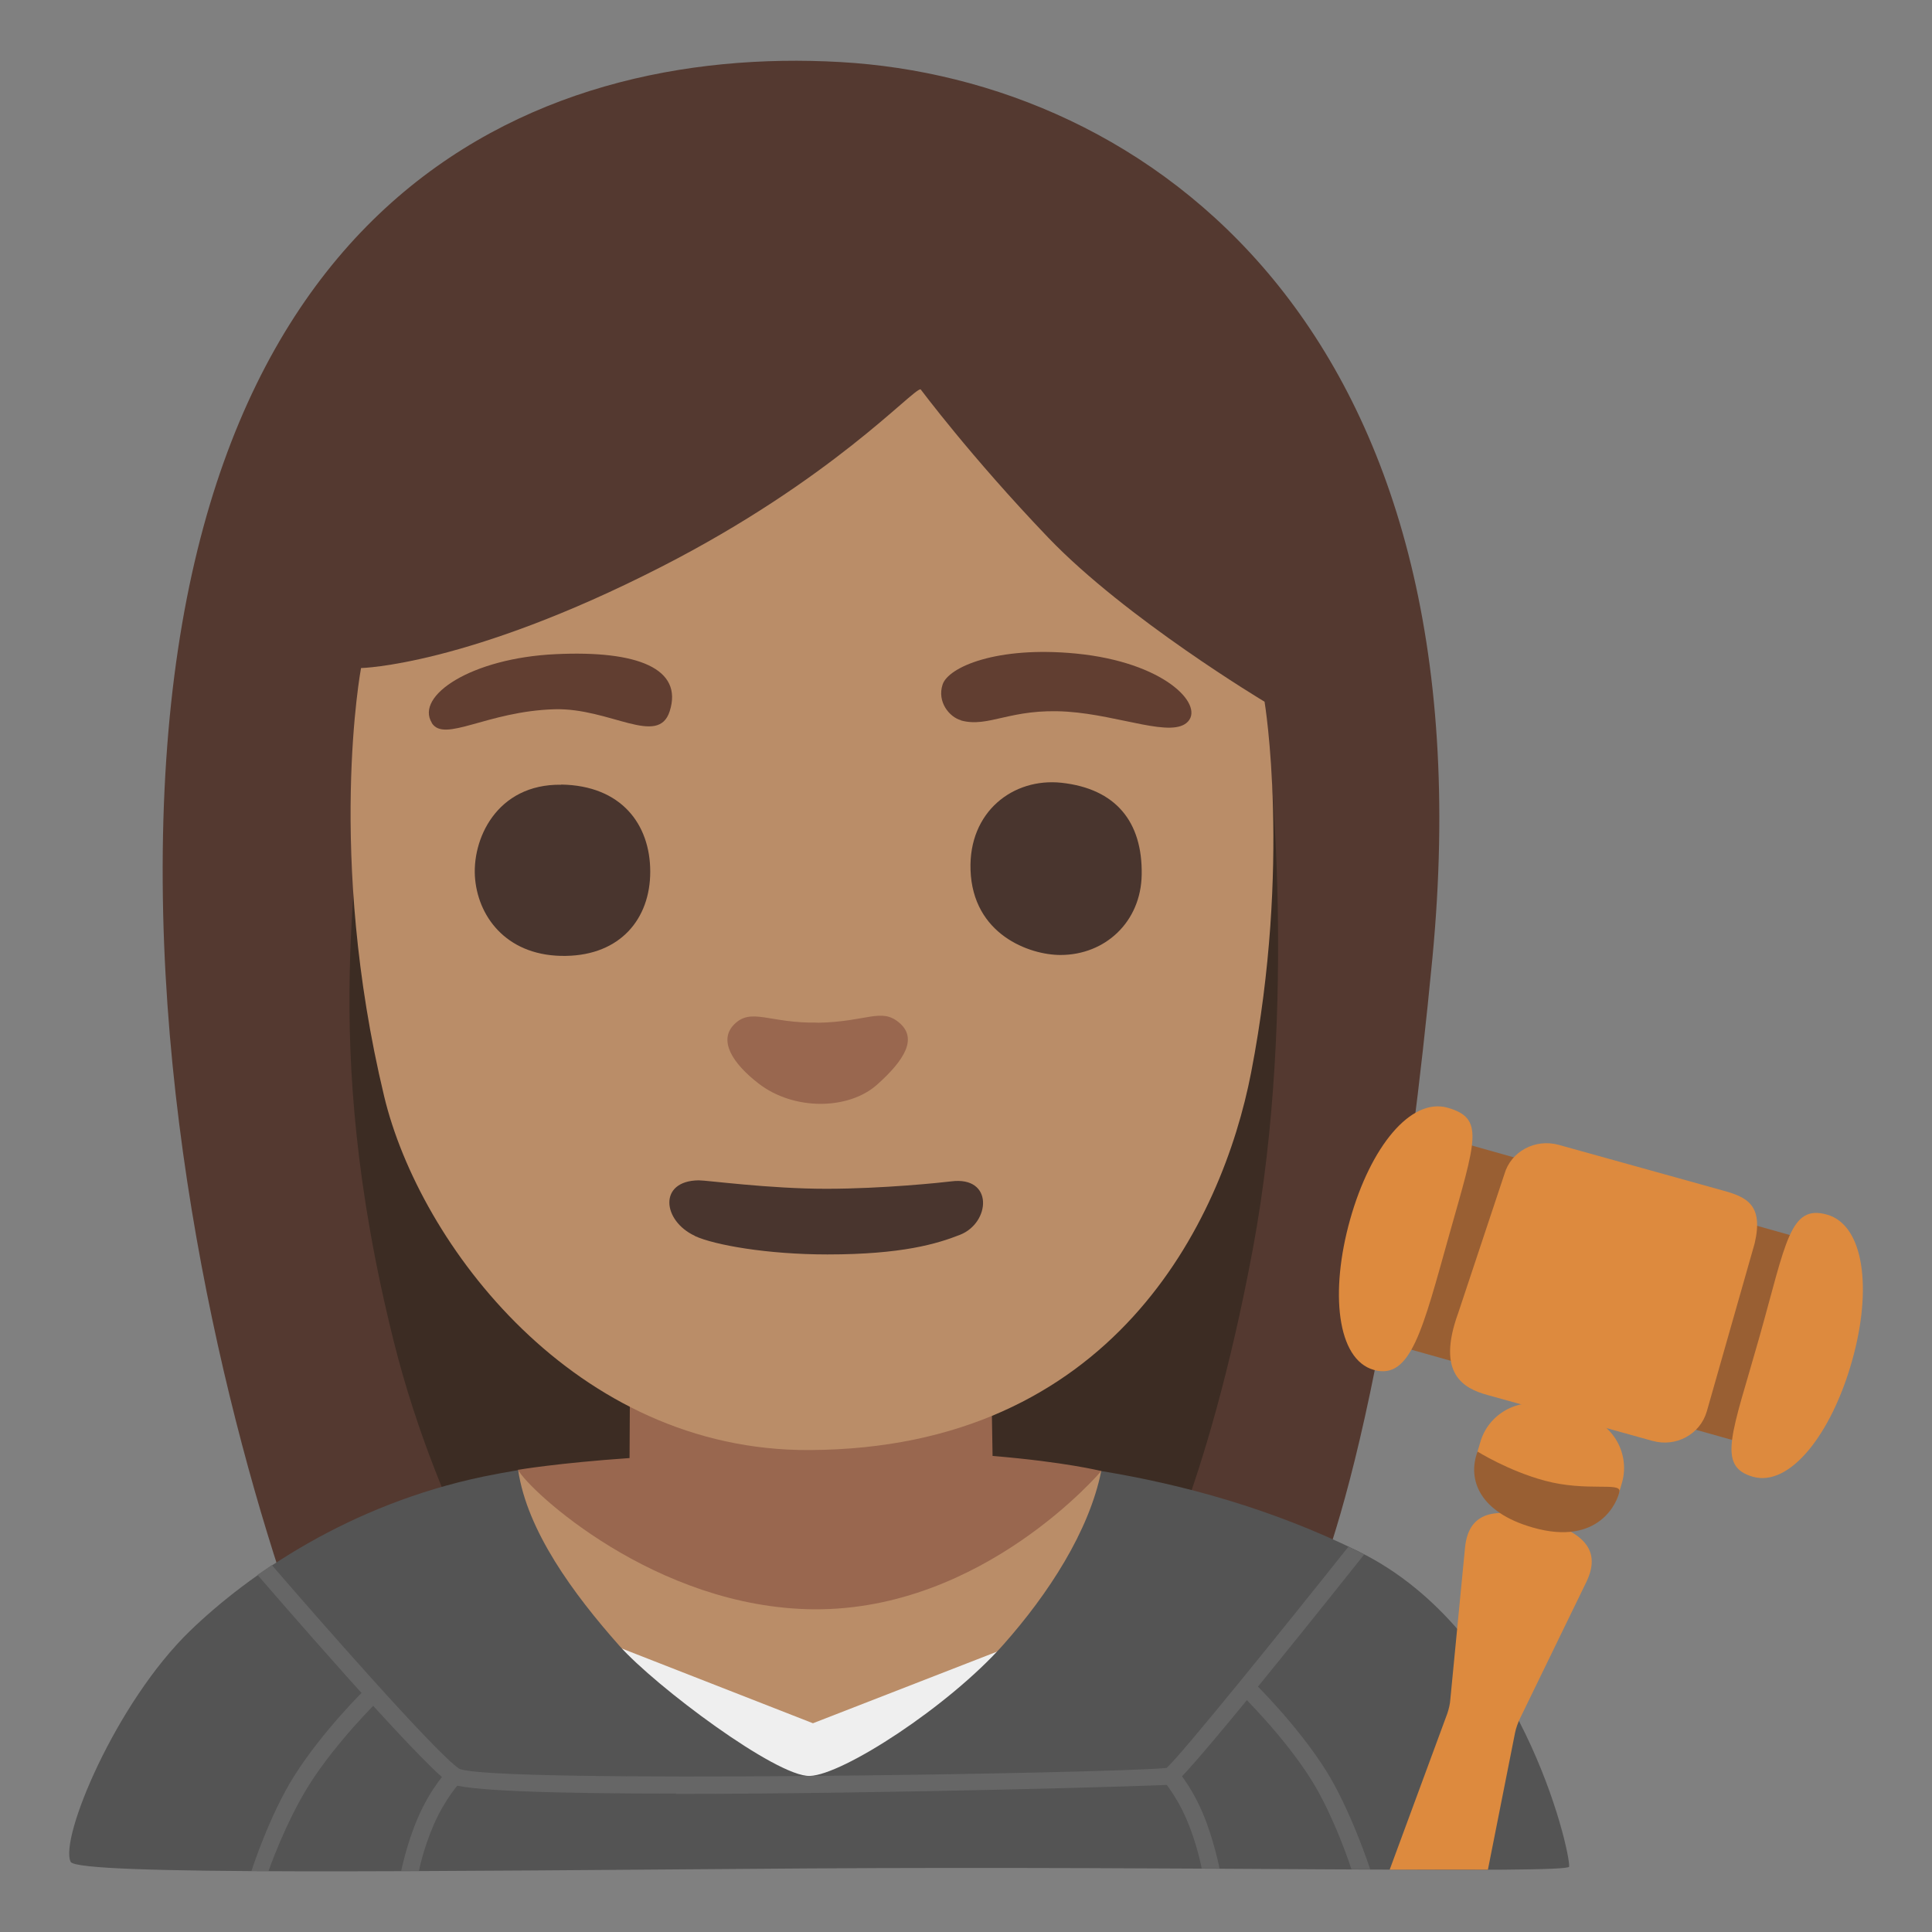 <?xml version="1.0" encoding="utf-8"?>
<!-- Generator: Adobe Illustrator 26.3.1, SVG Export Plug-In . SVG Version: 6.00 Build 0)  -->
<svg version="1.1" id="a" xmlns="http://www.w3.org/2000/svg" xmlns:xlink="http://www.w3.org/1999/xlink" x="0px" y="0px"
	 viewBox="0 0 128 128" style="enable-background:new 0 0 128 128;" xml:space="preserve">
<rect x="0" y="0" width="128" height="128" fill="#808080" stroke="none"/>
<path style="fill:#543930;" d="M86.42,106.86c0,0,5.2-9.1,8.48-43.38C98.91,21.61,75.89,5.25,55.66,4.11s-45.18,8.86-44.88,54.37
	c0.14,21.75,6.21,42.44,10.15,52.43c13.8,0.24,33.38,0.24,33.38,0.24l32.12-4.29H86.42z"/>
<path style="fill:#3C2C23;" d="M24.06,49.24c0,8.13-3.05,19.31,2.03,39.64c3.05,12.2,9.15,21.34,9.15,21.34l40.65-4.07
	c0,0,4.07-7.11,7.11-23.38s1.02-33.54,1.02-33.54L24.06,49.24L24.06,49.24z"/>
<polygon style="fill:#BA8D68;" points="34.32,97.38 43.11,97.6 65.48,97.6 72.96,97.46 78.52,109.52 51.46,121.14 33.81,105.55 "/>
<path style="fill:#99674F;" d="M72.96,97.46c0,0-2.37-0.6-7.2-1l-0.06-3.68H41.73l-0.02,3.82c-4.77,0.33-7.39,0.78-7.39,0.78
	c0.72,1.35,9.08,9.16,19.61,9.24C65.16,106.7,72.96,97.46,72.96,97.46z"/>
<polygon style="fill:#EFEFEF;" points="39.59,108.59 53.86,114.17 69.36,108.14 67.32,118.87 48.72,119.22 "/>
<path style="fill:#545454;" d="M90.04,102.8c-5.8-2.85-11.62-4.44-17.08-5.34c-0.8,3.98-3.49,8.13-6.5,11.52
	c-3.62,4.07-10.61,8.61-12.81,8.68s-10.22-5.93-12.62-8.63c-3.05-3.44-6.11-7.61-6.7-11.63c-0.77,0.13-1.55,0.27-2.32,0.43
	c-8.83,1.85-15.52,6.45-19.42,10.22c-4.93,4.77-8.66,13.76-7.91,15.3c0.44,0.92,23.69,0.61,48.7,0.44
	c25.26-0.17,50.54,0.37,50.58-0.12c0.09-1-3.23-15.61-13.91-20.86L90.04,102.8z"/>
<g>
	<g id="b">
		<path style="fill:#DD8A3E;" d="M98.58,123.86l1.8-9.08c0.07-0.32,0.18-0.62,0.32-0.92l4.4-9.05c1.15-2.38-0.63-3.44-3.17-4.16l0,0
			c-2.54-0.72-4.62-0.73-4.87,1.9l-0.97,10.02c-0.02,0.33-0.1,0.64-0.2,0.95l-3.82,10.35h6.52L98.58,123.86z"/>
		<path style="fill:#DD8A3E;" d="M102.45,93.1l2.56,0.72c1.87,0.53,2.98,2.49,2.46,4.38l-0.18,0.61c-0.53,1.87-2.49,2.98-4.38,2.46
			l-2.56-0.72c-1.87-0.53-2.98-2.49-2.46-4.38l0.18-0.61C98.6,93.68,100.58,92.57,102.45,93.1z"/>
		
			<rect x="99.96" y="72.57" transform="matrix(0.271 -0.963 0.963 0.271 -4.718 165.664)" style="fill:#995F33;" width="14.1" height="26.76"/>
		<path style="fill:#DD8A3E;" d="M109.47,95.46l-10.93-3.04c-1.56-0.43-3.4-1.39-1.93-5.43l3.06-9.2c0.43-1.5,2.03-2.37,3.6-1.94
			l10.93,3.04c1.56,0.43,2.64,0.97,2.05,3.49l-3.17,11.13c-0.44,1.52-2.05,2.39-3.6,1.95L109.47,95.46z"/>
		<path style="fill:#DD8A3E;" d="M96.02,81.79c1.78-6.31,2.34-7.7-0.11-8.4c-2.45-0.69-5.11,2.6-6.46,7.4s-0.88,9.28,1.57,9.97
			S94.25,88.1,96.02,81.79z"/>
		<path style="fill:#DD8A3E;" d="M116.56,88.6c1.78-6.31,2.02-8.82,4.48-8.13c2.45,0.69,3.02,4.9,1.66,9.7
			c-1.35,4.8-4.1,8.36-6.56,7.67C113.69,97.15,114.78,94.92,116.56,88.6L116.56,88.6z"/>
	</g>
	<path style="fill:#995F33;" d="M97.89,96.17c0,0,2.04,1.28,4.46,1.93c2.76,0.74,5.04,0.08,4.94,0.71s-1.31,3.67-5.75,2.39
		C97.99,100.18,97.21,98.01,97.89,96.17z"/>
</g>
<path style="fill:#666666;" d="M44.79,118.83c-7.85,0-14.22-0.17-15.01-0.7c-1.99-1.33-12.28-13.29-12.72-13.79l0.95-0.65
	c2.93,3.4,10.86,12.46,12.41,13.49c2.01,1,43.62,0.31,46.87-0.05c1.02-0.91,7.85-9.38,12.05-14.66l1.04,0.52
	c-11.78,14.8-12.49,15.17-12.69,15.24c-0.2,0.07-18.91,0.62-32.9,0.62V118.83z"/>
<path style="fill:#666666;" d="M17.8,123.96h-1.14c0.05-0.17,1.22-3.75,2.84-6.31c1.89-2.99,4.66-5.7,4.77-5.81l0.8,0.83
	c0,0-2.79,2.72-4.6,5.6c-1.54,2.44-2.67,5.65-2.68,5.69L17.8,123.96z"/>
<path style="fill:#666666;" d="M27.76,123.95h-1.18c0.02-0.08,0.37-1.81,1.09-3.48c0.87-2.04,1.98-3.17,2.02-3.22l0.82,0.81
	c0,0-1,1.04-1.79,2.87C28.05,122.49,27.78,123.82,27.76,123.95L27.76,123.95z"/>
<path style="fill:#666666;" d="M89.54,123.84h1.24c-0.05-0.15-1.33-4.01-2.95-6.57c-1.89-2.99-4.66-5.7-4.77-5.81l-0.8,0.83
	c0,0,2.79,2.72,4.6,5.6c1.54,2.44,2.67,5.92,2.68,5.96V123.84z"/>
<path style="fill:#666666;" d="M79.61,123.79h1.19c-0.02-0.08-0.41-2.03-1.13-3.7c-0.87-2.04-1.98-3.17-2.02-3.22l-0.82,0.81
	c0,0,1,1.04,1.79,2.87c0.67,1.56,1,3.23,1,3.25L79.61,123.79z"/>
<path style="fill:#BA8D68;" d="M60.99,25.79c-0.55,0-5.86,5.98-17.19,11.77c-12.83,6.56-19.88,6.7-19.88,6.7s-2.32,12.32,1.53,28.37
	c2.35,9.8,12.66,23.52,28.18,23.44c20.06-0.09,27.34-15.11,29.26-25.01c2.68-13.84,0.89-24.57,0.89-24.57s-9.19-5.5-14.34-10.88
	S60.99,25.78,60.99,25.79L60.99,25.79z"/>
<g>
	<path style="fill:#613E31;" d="M28.6,47.89c0.83,1.35,3.65-0.77,8.14-0.9c3.67-0.1,6.87,2.51,7.63,0.13
		c0.9-2.82-2.11-4.04-7.56-3.78c-5.57,0.26-9.32,2.75-8.2,4.55H28.6z"/>
	<path style="fill:#613E31;" d="M63.66,47.73c1.86,0.51,3.27-0.83,7.05-0.58c3.53,0.24,6.99,1.79,8.01,0.64s-1.61-3.92-7.43-4.49
		c-5.26-0.51-8.46,0.9-8.84,2.05c-0.38,1.15,0.45,2.16,1.22,2.37L63.66,47.73z"/>
</g>
<g>
	<path style="fill:#49352E;" d="M37.18,51.99c-4.29-0.06-5.96,3.65-5.7,6.28s2.24,5.13,6.02,5.06c3.59-0.06,5.58-2.44,5.58-5.58
		s-1.92-5.71-5.9-5.77V51.99z"/>
	<path style="fill:#49352E;" d="M70.32,51.86c-3.2-0.34-6.15,1.92-6.02,5.77c0.14,4.29,3.91,5.64,5.96,5.64
		c2.95,0,5.33-2.18,5.38-5.32C75.7,54.43,73.91,52.25,70.32,51.86z"/>
</g>
<path style="fill:#99674F;" d="M54.17,67.75c-3.2,0.06-4.4-1.03-5.54,0.13c-1.04,1.06-0.11,2.56,1.62,3.9
	c2.35,1.82,5.98,1.76,7.86,0.08c1.87-1.67,2.67-3.08,1.47-4.1s-2.13-0.06-5.4,0L54.17,67.75z"/>
<path id="c" style="fill:#49352E;" d="M46.04,81.88c-2.15-0.99-2.45-3.65,0.25-3.68c0.57,0,4.68,0.56,8.45,0.56s7.71-0.42,8.27-0.49
	c2.84-0.37,2.61,2.75,0.59,3.54c-1.5,0.59-3.83,1.3-8.78,1.3c-4.01,0-7.5-0.63-8.78-1.22L46.04,81.88z"/>
</svg>
